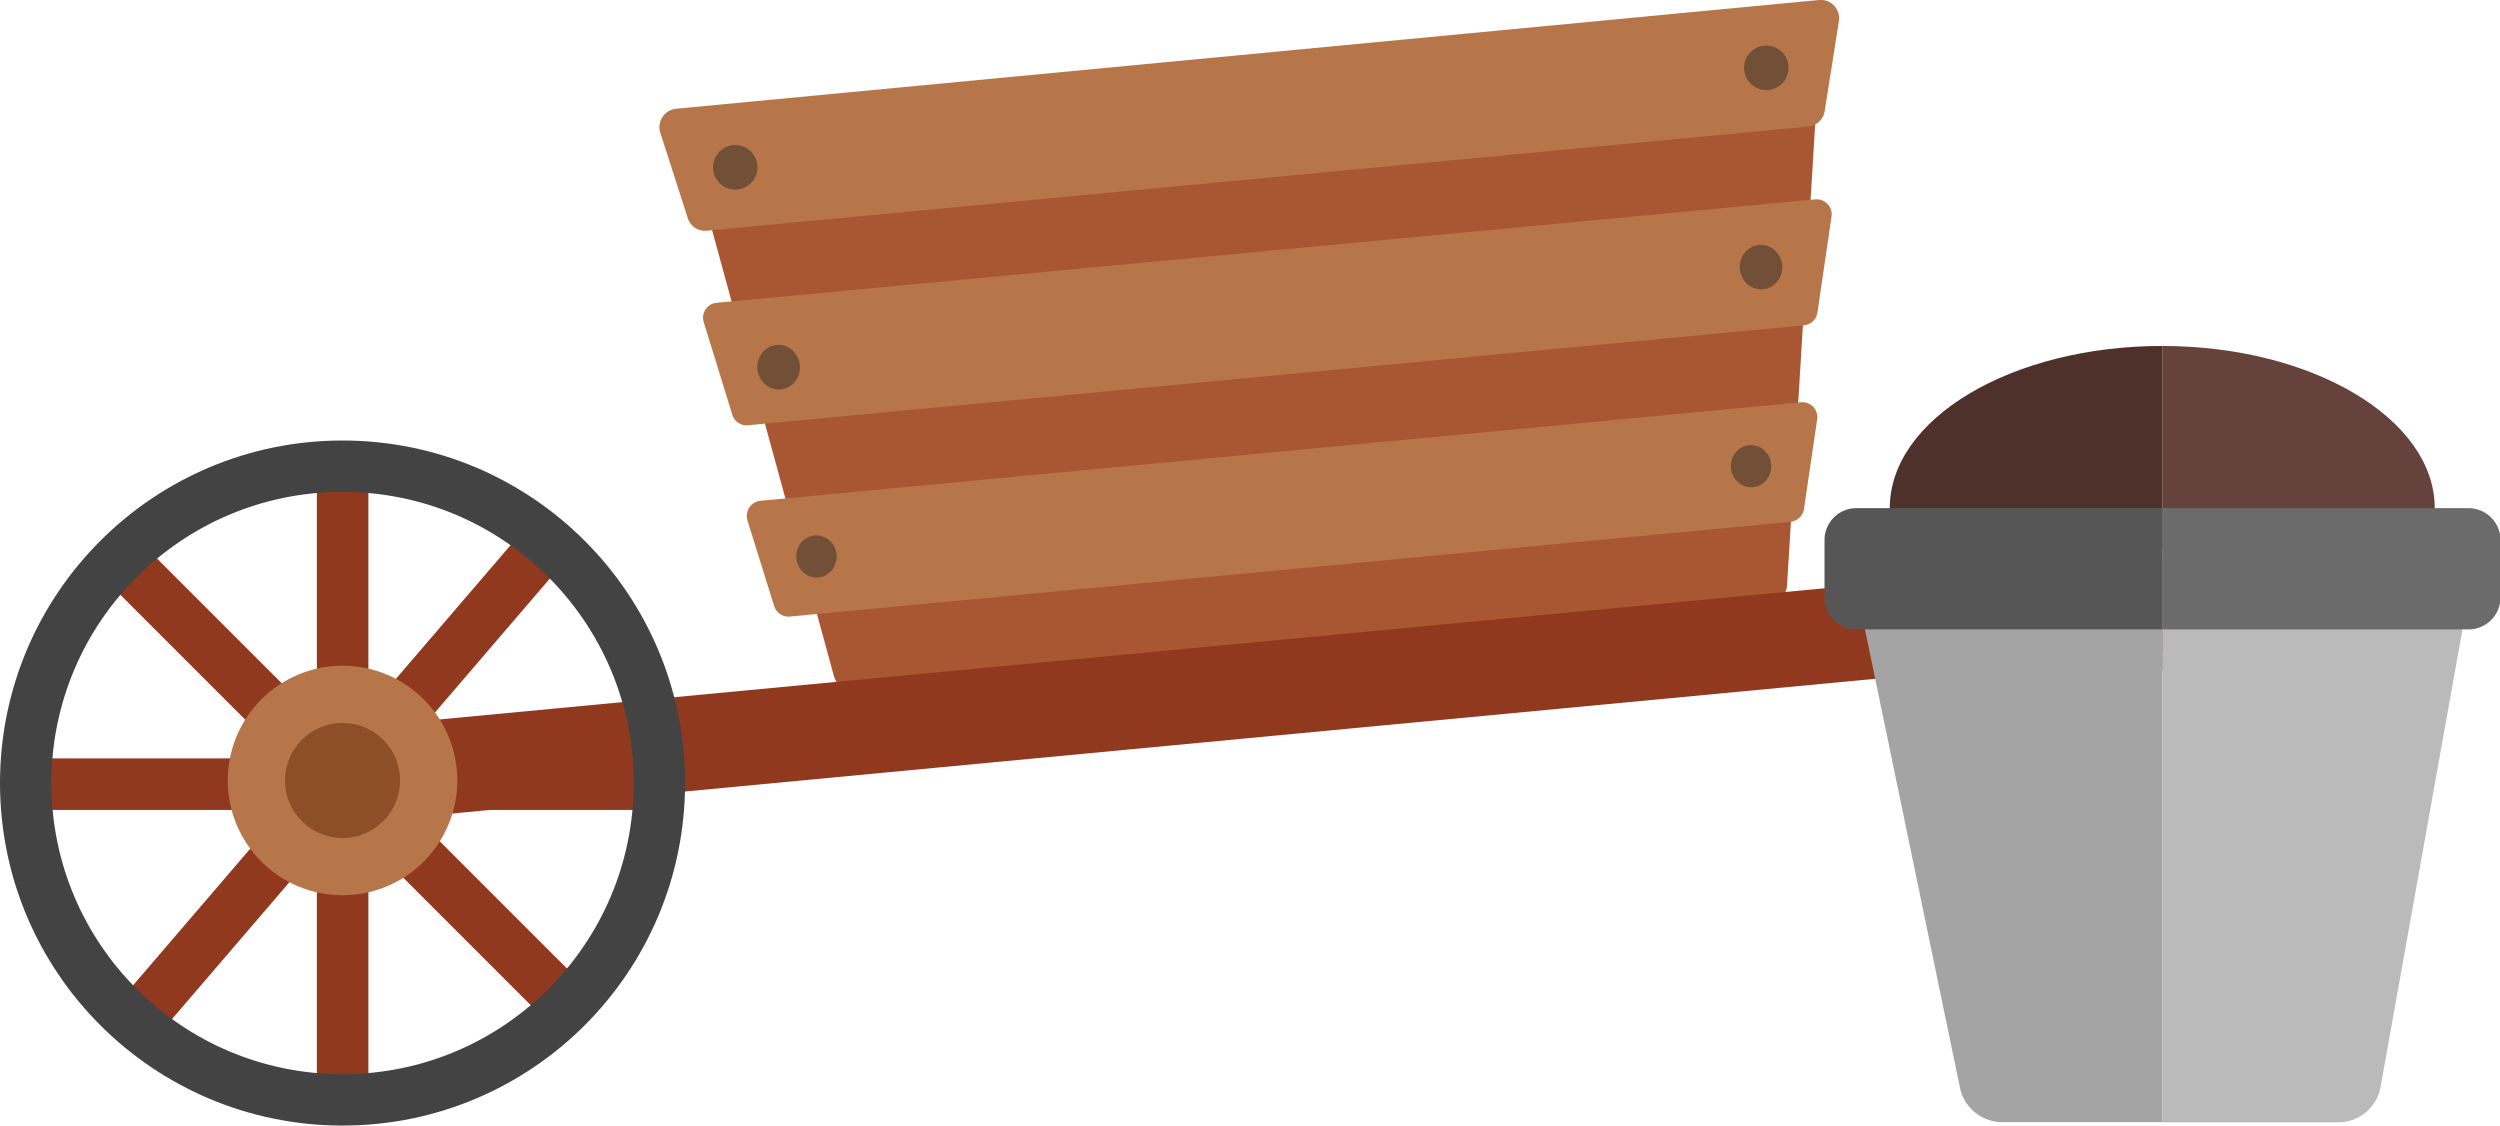 <svg xmlns="http://www.w3.org/2000/svg" viewBox="0 0 145.97 65.72"><defs><style>.cls-1{fill:#a95632;}.cls-2{fill:#b77649;}.cls-3{fill:#725038;}.cls-4{fill:#91391f;}.cls-5{fill:none;stroke:#434343;stroke-miterlimit:10;stroke-width:3px;}.cls-6{fill:#8d4f26;}.cls-7{fill:#4f312c;}.cls-8{fill:#66423d;}.cls-9{fill:#a5a4a4;}.cls-10{fill:#bababa;}.cls-11{fill:#565656;}.cls-12{fill:#6b6b6b;}</style></defs><title>Asset 2</title><g id="Layer_2" data-name="Layer 2"><g id="Layer_2-2" data-name="Layer 2"><g id="wagon_body" data-name="wagon body"><path class="cls-1" d="M103.3,35.25,49.9,40.31a1.15,1.15,0,0,1-1.21-.84L40.41,9.16a1.15,1.15,0,0,1,1-1.45l63.59-6a1.15,1.15,0,0,1,1.25,1.21l-1.91,31.28A1.15,1.15,0,0,1,103.3,35.25Z"/><g id="Wagon_tile" data-name="Wagon tile"><path class="cls-2" d="M105.59,7.39,41.27,13.47a1.05,1.05,0,0,1-1.11-.73l-1.61-5a1.08,1.08,0,0,1,.92-1.39L106.22,0a1.07,1.07,0,0,1,1.15,1.23l-.83,5.26A1.08,1.08,0,0,1,105.59,7.39Z"/><circle class="cls-3" cx="42.93" cy="9.77" r="1.3"/><circle class="cls-3" cx="103.13" cy="3.96" r="1.3"/></g><g id="Wagon_tile-2" data-name="Wagon tile"><path class="cls-2" d="M105.28,19l-61.6,5.83a.87.87,0,0,1-.92-.61l-1.67-5.41a.87.87,0,0,1,.75-1.13L106,11.64a.88.88,0,0,1,.94,1l-.83,5.65A.88.88,0,0,1,105.28,19Z"/><ellipse class="cls-3" cx="45.35" cy="21.15" rx="1.24" ry="1.3" transform="matrix(1, -0.09, 0.09, 1, -1.79, 4.37)"/><ellipse class="cls-3" cx="102.82" cy="15.6" rx="1.24" ry="1.3" transform="translate(-1.01 9.76) rotate(-5.41)"/></g><g id="Wagon_tile-3" data-name="Wagon tile"><path class="cls-2" d="M104.54,30.47,46.12,36a.88.88,0,0,1-.92-.62l-1.56-5a.89.89,0,0,1,.76-1.14l60.75-5.75a.87.87,0,0,1,.95,1l-.77,5.23A.89.89,0,0,1,104.54,30.47Z"/><ellipse class="cls-3" cx="47.67" cy="32.49" rx="1.18" ry="1.23" transform="translate(-2.85 4.64) rotate(-5.41)"/><ellipse class="cls-3" cx="102.24" cy="27.22" rx="1.18" ry="1.23" transform="translate(-2.11 9.76) rotate(-5.41)"/></g><rect class="cls-4" x="19.28" y="36.68" width="125.56" height="5.54" rx="2.77" transform="translate(-3.35 7.91) rotate(-5.41)"/><g id="wagon_wheel" data-name="wagon wheel"><rect class="cls-4" x="18.5" y="27.4" width="3.01" height="36.76"/><rect class="cls-4" x="18.5" y="27.4" width="3.01" height="36.76" transform="translate(65.79 25.78) rotate(90)"/><rect class="cls-4" x="18.5" y="27.19" width="3.01" height="36.76" transform="translate(34.49 -2.04) rotate(40.62)"/><rect class="cls-4" x="18.5" y="27.19" width="3.01" height="36.76" transform="translate(66.37 63.65) rotate(135)"/><circle id="Wheel" class="cls-5" cx="20" cy="45.72" r="18.5"/><circle class="cls-2" cx="20" cy="45.57" r="6.7"/><circle class="cls-6" cx="20" cy="45.57" r="3.36"/></g></g></g><g id="Bucket"><g id="Bucket-2" data-name="Bucket"><path class="cls-7" d="M110.34,29.67c0,5.22,7.12,9.46,15.91,9.46V20.2C117.46,20.2,110.34,24.44,110.34,29.67Z"/><path class="cls-8" d="M126.25,20.2V39.13c8.79,0,15.91-4.24,15.91-9.46S135,20.2,126.25,20.2Z"/><path class="cls-9" d="M107.93,32.11l6.51,31.41a2.53,2.53,0,0,0,2.47,2h9.34V32.11Z"/><path class="cls-10" d="M126.25,32.11V65.53h10.23A2.51,2.51,0,0,0,139,63.45l5.61-31.34Z"/><path class="cls-11" d="M108.39,29.67a1.86,1.86,0,0,0-1.86,1.86v3.36a1.86,1.86,0,0,0,1.86,1.86h17.86V29.67Z"/><path class="cls-12" d="M144.1,29.67H126.25v7.08H144.1A1.87,1.87,0,0,0,146,34.89V31.53A1.87,1.87,0,0,0,144.1,29.67Z"/></g></g></g></svg>